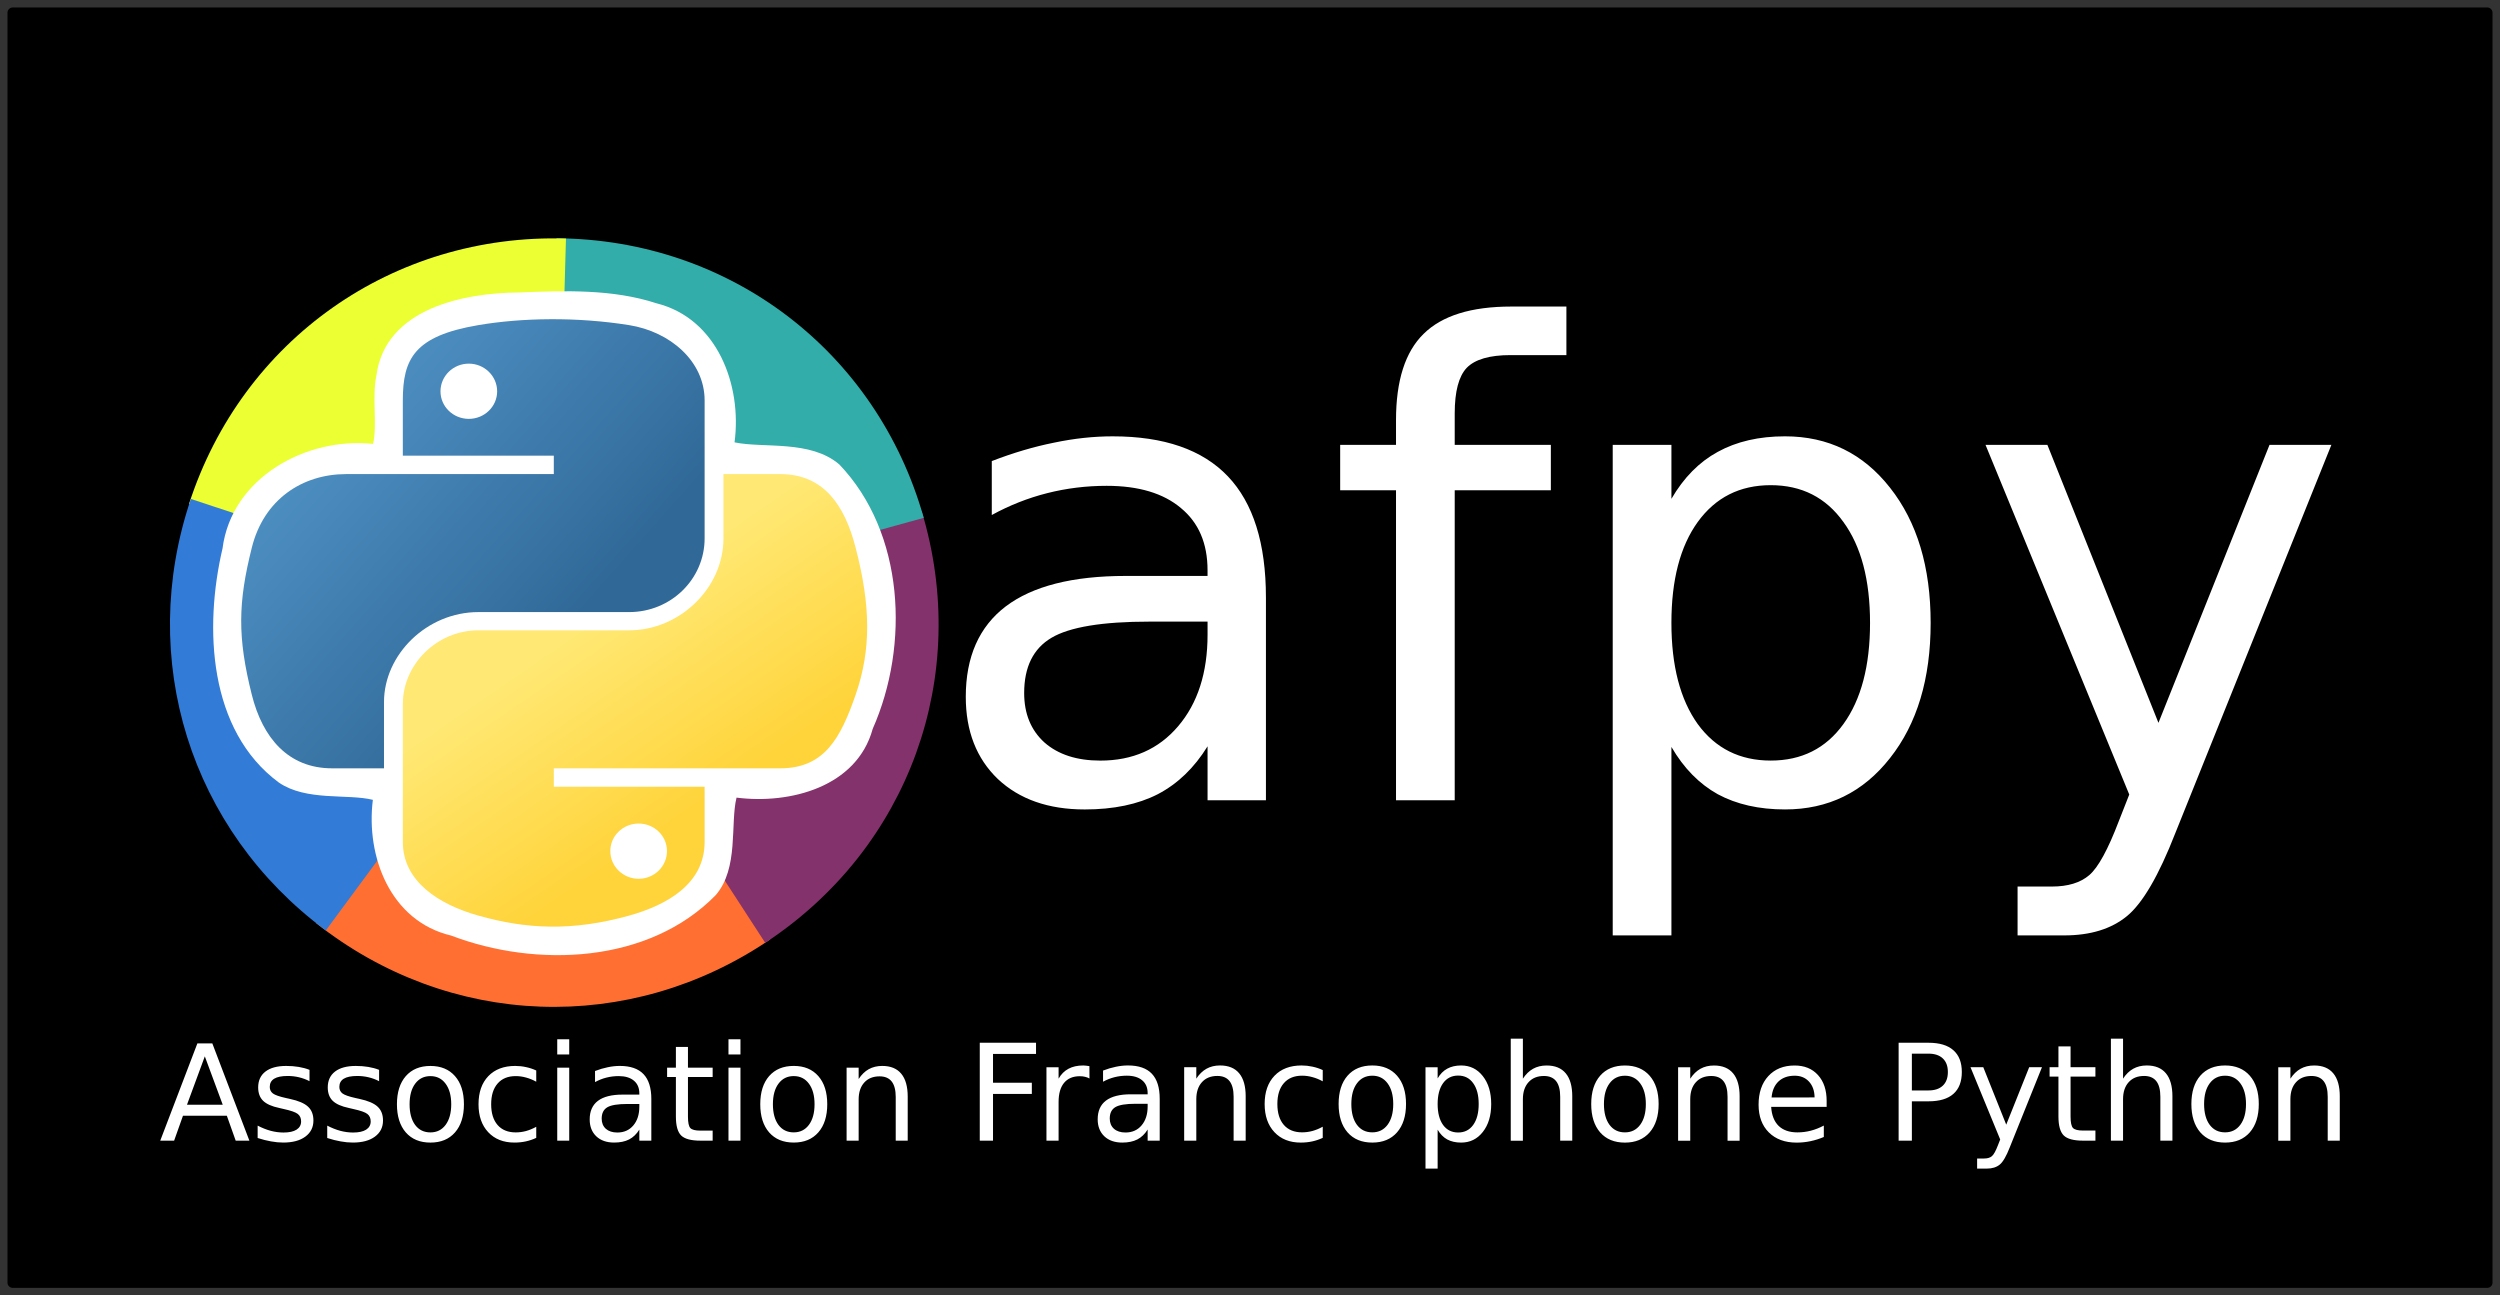 <?xml version="1.0" encoding="UTF-8" standalone="no"?>
<!-- Created with Inkscape (http://www.inkscape.org/) -->

<svg
   xmlns:dc="http://purl.org/dc/elements/1.1/"
   xmlns:cc="http://creativecommons.org/ns#"
   xmlns:rdf="http://www.w3.org/1999/02/22-rdf-syntax-ns#"
   xmlns:svg="http://www.w3.org/2000/svg"
   xmlns="http://www.w3.org/2000/svg"
   xmlns:xlink="http://www.w3.org/1999/xlink"
   xmlns:sodipodi="http://sodipodi.sourceforge.net/DTD/sodipodi-0.dtd"
   xmlns:inkscape="http://www.inkscape.org/namespaces/inkscape"
   width="238.535"
   height="123.595"
   id="svg5295"
   sodipodi:version="0.32"
   inkscape:version="0.48.3.1 r9886"
   sodipodi:docname="afpy.svg"
   inkscape:output_extension="org.inkscape.output.svg.inkscape"
   version="1.0"
   inkscape:export-filename="/home/dadafkas/projets/AFPY/homepage/planche_texte.png"
   inkscape:export-xdpi="183.3037"
   inkscape:export-ydpi="183.3037">
  <rect width="100%" height="100%" fill="#333333" stroke="none"/>
  <defs
     id="defs5297">
    <linearGradient
       id="linearGradient4671-684">
      <stop
         id="stop3849"
         offset="0"
         style="stop-color: rgb(255, 212, 59); stop-opacity: 1;" />
      <stop
         id="stop3851"
         offset="1"
         style="stop-color: rgb(255, 232, 115); stop-opacity: 1;" />
    </linearGradient>
    <linearGradient
       id="linearGradient4689-47">
      <stop
         id="stop3843"
         offset="0"
         style="stop-color: rgb(90, 159, 212); stop-opacity: 1;" />
      <stop
         id="stop3845"
         offset="1"
         style="stop-color: rgb(48, 105, 152); stop-opacity: 1;" />
    </linearGradient>
    <linearGradient
       inkscape:collect="always"
       xlink:href="#linearGradient4689-47"
       id="linearGradient3706"
       gradientUnits="userSpaceOnUse"
       gradientTransform="matrix(0.563,0,0,0.568,-9.4,-5.305)"
       x1="26.649"
       y1="20.604"
       x2="135.665"
       y2="114.398" />
    <linearGradient
       inkscape:collect="always"
       xlink:href="#linearGradient4671-684"
       id="linearGradient3708"
       gradientUnits="userSpaceOnUse"
       gradientTransform="matrix(0.563,0,0,0.568,-9.4,-5.305)"
       x1="150.961"
       y1="192.352"
       x2="112.031"
       y2="137.273" />
    <linearGradient
       inkscape:collect="always"
       xlink:href="#linearGradient4689-47"
       id="linearGradient4802"
       gradientUnits="userSpaceOnUse"
       gradientTransform="matrix(0.563,0,0,0.568,-9.4,-5.305)"
       x1="26.649"
       y1="20.604"
       x2="135.665"
       y2="114.398" />
    <linearGradient
       inkscape:collect="always"
       xlink:href="#linearGradient4671-684"
       id="linearGradient4804"
       gradientUnits="userSpaceOnUse"
       gradientTransform="matrix(0.563,0,0,0.568,-9.4,-5.305)"
       x1="150.961"
       y1="192.352"
       x2="112.031"
       y2="137.273" />
    <linearGradient
       inkscape:collect="always"
       xlink:href="#linearGradient4689-47"
       id="linearGradient3024"
       gradientUnits="userSpaceOnUse"
       gradientTransform="matrix(0.563,0,0,0.568,-9.4,-5.305)"
       x1="26.649"
       y1="20.604"
       x2="135.665"
       y2="114.398" />
    <linearGradient
       inkscape:collect="always"
       xlink:href="#linearGradient4671-684"
       id="linearGradient3026"
       gradientUnits="userSpaceOnUse"
       gradientTransform="matrix(0.563,0,0,0.568,-9.4,-5.305)"
       x1="150.961"
       y1="192.352"
       x2="112.031"
       y2="137.273" />
  </defs>
  <sodipodi:namedview
     id="base"
     pagecolor="#ffffff"
     bordercolor="#666666"
     borderopacity="1.0"
     inkscape:pageopacity="0"
     inkscape:pageshadow="2"
     inkscape:zoom="2.8"
     inkscape:cx="159.11362"
     inkscape:cy="43.38156"
     inkscape:document-units="px"
     inkscape:current-layer="layer1"
     showgrid="false"
     inkscape:window-width="1592"
     inkscape:window-height="847"
     inkscape:window-x="0"
     inkscape:window-y="24"
     inkscape:window-maximized="0"
     fit-margin-top="10"
     fit-margin-left="10"
     fit-margin-right="10"
     fit-margin-bottom="10" />
  <g
     inkscape:label="Calque 1"
     inkscape:groupmode="layer"
     id="layer1"
     transform="translate(-308.877,-157.653)">
    <rect
       inkscape:export-ydpi="205.91641"
       inkscape:export-xdpi="205.91641"
       inkscape:export-filename="/home/ccomb/Desktop/projets/AFPY/homepage/afpy1.png"
       y="158.867"
       x="310.091"
       height="121.166"
       width="236.107"
       id="rect4730"
       style="fill:#000000;fill-opacity:1;stroke:#000000;stroke-width:1;stroke-linecap:butt;stroke-linejoin:round;stroke-miterlimit:4;stroke-opacity:1;stroke-dasharray:none" />
    <path
       style="font-size:12.732px;font-style:normal;font-variant:normal;font-weight:normal;font-stretch:normal;text-align:start;line-height:100%;writing-mode:lr-tb;text-anchor:start;fill:#ffffff;fill-opacity:1;stroke:none;font-family:Bitstream Vera Sans;-inkscape-font-specification:Bitstream Vera Sans"
       d="m 328.42,258.444 -1.703,4.619 3.413,0 -1.71,-4.619 m -0.709,-1.237 1.424,0 3.537,9.282 -1.306,0 -0.846,-2.381 -4.184,0 -0.846,2.381 -1.324,0 3.544,-9.282 m 10.699,2.524 0,1.082 c -0.323,-0.166 -0.659,-0.29 -1.007,-0.373 -0.348,-0.083 -0.709,-0.124 -1.082,-0.124 -0.568,1e-5 -0.995,0.087 -1.281,0.261 -0.282,0.174 -0.423,0.435 -0.423,0.783 0,0.265 0.102,0.475 0.305,0.628 0.203,0.149 0.611,0.292 1.225,0.429 l 0.392,0.087 c 0.812,0.174 1.388,0.421 1.728,0.74 0.344,0.315 0.516,0.756 0.516,1.324 0,0.647 -0.257,1.158 -0.771,1.536 -0.51,0.377 -1.212,0.566 -2.108,0.566 -0.373,0 -0.763,-0.037 -1.169,-0.112 -0.402,-0.07 -0.827,-0.178 -1.274,-0.323 l 0,-1.181 c 0.423,0.22 0.839,0.385 1.25,0.497 0.41,0.108 0.817,0.162 1.219,0.162 0.539,0 0.953,-0.091 1.243,-0.274 0.29,-0.187 0.435,-0.448 0.435,-0.783 -1e-5,-0.311 -0.106,-0.549 -0.317,-0.715 -0.207,-0.166 -0.665,-0.325 -1.374,-0.479 l -0.398,-0.093 c -0.709,-0.149 -1.221,-0.377 -1.536,-0.684 -0.315,-0.311 -0.472,-0.736 -0.472,-1.274 0,-0.655 0.232,-1.16 0.696,-1.517 0.464,-0.356 1.123,-0.535 1.977,-0.535 0.423,10e-6 0.821,0.031 1.194,0.093 0.373,0.062 0.717,0.155 1.032,0.28 m 6.64,0 0,1.082 c -0.323,-0.166 -0.659,-0.29 -1.007,-0.373 -0.348,-0.083 -0.709,-0.124 -1.082,-0.124 -0.568,10e-6 -0.995,0.087 -1.281,0.261 -0.282,0.174 -0.423,0.435 -0.423,0.783 0,0.265 0.102,0.475 0.305,0.628 0.203,0.149 0.611,0.292 1.225,0.429 l 0.392,0.087 c 0.812,0.174 1.388,0.421 1.728,0.74 0.344,0.315 0.516,0.756 0.516,1.324 -10e-6,0.647 -0.257,1.158 -0.771,1.536 -0.51,0.377 -1.212,0.566 -2.108,0.566 -0.373,0 -0.763,-0.037 -1.169,-0.112 -0.402,-0.07 -0.827,-0.178 -1.274,-0.323 l 0,-1.181 c 0.423,0.22 0.839,0.385 1.25,0.497 0.41,0.108 0.816,0.162 1.219,0.162 0.539,0 0.953,-0.091 1.243,-0.274 0.29,-0.187 0.435,-0.448 0.435,-0.783 0,-0.311 -0.106,-0.549 -0.317,-0.715 -0.207,-0.166 -0.665,-0.325 -1.374,-0.479 l -0.398,-0.093 c -0.709,-0.149 -1.221,-0.377 -1.536,-0.684 -0.315,-0.311 -0.472,-0.736 -0.472,-1.274 0,-0.655 0.232,-1.16 0.696,-1.517 0.464,-0.356 1.123,-0.535 1.977,-0.535 0.423,1e-5 0.821,0.031 1.194,0.093 0.373,0.062 0.717,0.155 1.032,0.28 m 4.899,0.597 c -0.613,0 -1.098,0.24 -1.455,0.721 -0.356,0.477 -0.535,1.131 -0.535,1.965 0,0.833 0.176,1.49 0.528,1.971 0.356,0.477 0.843,0.715 1.461,0.715 0.609,0 1.092,-0.24 1.449,-0.721 0.356,-0.481 0.535,-1.136 0.535,-1.965 -10e-6,-0.825 -0.178,-1.478 -0.535,-1.958 -0.356,-0.485 -0.839,-0.727 -1.449,-0.727 m 0,-0.97 c 0.995,1e-5 1.776,0.323 2.344,0.97 0.568,0.647 0.852,1.542 0.852,2.686 0,1.14 -0.284,2.035 -0.852,2.686 -0.568,0.647 -1.349,0.97 -2.344,0.97 -0.999,0 -1.782,-0.323 -2.35,-0.97 -0.564,-0.651 -0.846,-1.546 -0.846,-2.686 0,-1.144 0.282,-2.039 0.846,-2.686 0.568,-0.647 1.351,-0.97 2.35,-0.97 m 10.096,0.435 0,1.069 c -0.323,-0.178 -0.649,-0.311 -0.976,-0.398 -0.323,-0.091 -0.651,-0.137 -0.982,-0.137 -0.742,0 -1.318,0.236 -1.728,0.709 -0.41,0.468 -0.615,1.127 -0.615,1.977 0,0.85 0.205,1.511 0.615,1.983 0.41,0.468 0.986,0.703 1.728,0.703 0.332,0 0.659,-0.043 0.982,-0.131 0.327,-0.091 0.653,-0.226 0.976,-0.404 l 0,1.057 c -0.319,0.149 -0.651,0.261 -0.995,0.336 -0.34,0.075 -0.703,0.112 -1.088,0.112 -1.049,0 -1.882,-0.33 -2.499,-0.989 -0.618,-0.659 -0.926,-1.548 -0.926,-2.667 0,-1.136 0.311,-2.029 0.933,-2.68 0.626,-0.651 1.482,-0.976 2.568,-0.976 0.352,1e-5 0.696,0.037 1.032,0.112 0.336,0.07 0.661,0.178 0.976,0.323 m 2.002,-0.267 1.144,0 0,6.963 -1.144,0 0,-6.963 m 0,-2.711 1.144,0 0,1.449 -1.144,0 0,-1.449 m 6.696,6.173 c -0.924,0 -1.565,0.106 -1.921,0.317 -0.356,0.211 -0.535,0.572 -0.535,1.082 -10e-6,0.406 0.133,0.729 0.398,0.97 0.269,0.236 0.634,0.354 1.094,0.354 0.634,0 1.142,-0.224 1.523,-0.671 0.385,-0.452 0.578,-1.051 0.578,-1.797 l 0,-0.255 -1.138,0 m 2.282,-0.472 0,3.973 -1.144,0 0,-1.057 c -0.261,0.423 -0.586,0.736 -0.976,0.939 -0.39,0.199 -0.866,0.298 -1.43,0.298 -0.713,0 -1.281,-0.199 -1.703,-0.597 -0.419,-0.402 -0.628,-0.939 -0.628,-1.61 -1e-5,-0.783 0.261,-1.374 0.783,-1.772 0.526,-0.398 1.31,-0.597 2.35,-0.597 l 1.604,0 0,-0.112 c -1e-5,-0.526 -0.174,-0.933 -0.522,-1.219 -0.344,-0.29 -0.829,-0.435 -1.455,-0.435 -0.398,0 -0.785,0.048 -1.163,0.143 -0.377,0.095 -0.74,0.238 -1.088,0.429 l 0,-1.057 c 0.419,-0.162 0.825,-0.282 1.219,-0.361 0.394,-0.083 0.777,-0.124 1.15,-0.124 1.007,1e-5 1.759,0.261 2.257,0.783 0.497,0.522 0.746,1.314 0.746,2.375 m 3.494,-4.967 0,1.977 2.356,0 0,0.889 -2.356,0 0,3.78 c 0,0.568 0.077,0.933 0.23,1.094 0.157,0.162 0.475,0.242 0.951,0.242 l 1.175,0 0,0.957 -1.175,0 c -0.883,0 -1.492,-0.164 -1.828,-0.491 -0.336,-0.332 -0.504,-0.933 -0.504,-1.803 l 0,-3.78 -0.839,0 0,-0.889 0.839,0 0,-1.977 1.15,0 m 3.867,1.977 1.144,0 0,6.963 -1.144,0 0,-6.963 m 0,-2.711 1.144,0 0,1.449 -1.144,0 0,-1.449 m 6.229,3.513 c -0.613,0 -1.098,0.24 -1.455,0.721 -0.356,0.477 -0.535,1.131 -0.535,1.965 0,0.833 0.176,1.49 0.528,1.971 0.356,0.477 0.843,0.715 1.461,0.715 0.609,0 1.092,-0.24 1.449,-0.721 0.356,-0.481 0.535,-1.136 0.535,-1.965 -10e-6,-0.825 -0.178,-1.478 -0.535,-1.958 -0.356,-0.485 -0.839,-0.727 -1.449,-0.727 m 0,-0.97 c 0.995,1e-5 1.776,0.323 2.344,0.97 0.568,0.647 0.852,1.542 0.852,2.686 0,1.14 -0.284,2.035 -0.852,2.686 -0.568,0.647 -1.349,0.97 -2.344,0.97 -0.999,0 -1.782,-0.323 -2.35,-0.97 -0.564,-0.651 -0.846,-1.546 -0.846,-2.686 0,-1.144 0.282,-2.039 0.846,-2.686 0.568,-0.647 1.351,-0.97 2.35,-0.97 m 10.873,2.928 0,4.203 -1.144,0 0,-4.165 c -10e-6,-0.659 -0.128,-1.152 -0.385,-1.48 -0.257,-0.327 -0.642,-0.491 -1.156,-0.491 -0.618,0 -1.105,0.197 -1.461,0.591 -0.356,0.394 -0.535,0.93 -0.535,1.61 l 0,3.935 -1.15,0 0,-6.963 1.15,0 0,1.082 c 0.274,-0.419 0.595,-0.732 0.964,-0.939 0.373,-0.207 0.802,-0.311 1.287,-0.311 0.8,1e-5 1.405,0.249 1.815,0.746 0.41,0.493 0.615,1.221 0.615,2.182"
       id="text4760"
       inkscape:connector-curvature="0" />
    <path
       style="font-size:12.814px;font-style:normal;font-variant:normal;font-weight:normal;font-stretch:normal;text-align:start;line-height:100%;writing-mode:lr-tb;text-anchor:start;fill:#ffffff;fill-opacity:1;stroke:none;font-family:Bitstream Vera Sans;-inkscape-font-specification:Bitstream Vera Sans"
       d="m 402.36,257.147 5.368,0 0,1.064 -4.104,0 0,2.753 3.704,0 0,1.064 -3.704,0 0,4.461 -1.264,0 0,-9.341 m 10.468,3.41 c -0.129,-0.075 -0.271,-0.129 -0.425,-0.163 -0.15,-0.037 -0.317,-0.056 -0.501,-0.056 -0.651,10e-6 -1.151,0.213 -1.502,0.638 -0.346,0.421 -0.519,1.028 -0.519,1.821 l 0,3.692 -1.158,0 0,-7.008 1.158,0 0,1.089 c 0.242,-0.425 0.557,-0.74 0.945,-0.945 0.388,-0.209 0.859,-0.313 1.414,-0.313 0.079,10e-6 0.167,0.006 0.263,0.019 0.096,0.008 0.202,0.023 0.319,0.044 l 0.006,1.183 m 4.405,2.409 c -0.93,0 -1.575,0.106 -1.933,0.319 -0.359,0.213 -0.538,0.576 -0.538,1.089 -1e-5,0.409 0.133,0.734 0.4,0.976 0.271,0.238 0.638,0.357 1.101,0.357 0.638,0 1.149,-0.225 1.533,-0.676 0.388,-0.455 0.582,-1.057 0.582,-1.808 l 0,-0.257 -1.145,0 m 2.296,-0.476 0,3.998 -1.151,0 0,-1.064 c -0.263,0.425 -0.59,0.74 -0.982,0.945 -0.392,0.2 -0.872,0.3 -1.439,0.3 -0.717,0 -1.289,-0.2 -1.714,-0.601 -0.421,-0.405 -0.632,-0.945 -0.632,-1.621 0,-0.788 0.263,-1.383 0.788,-1.783 0.53,-0.4 1.318,-0.601 2.365,-0.601 l 1.614,0 0,-0.113 c -10e-6,-0.53 -0.175,-0.939 -0.526,-1.226 -0.346,-0.292 -0.834,-0.438 -1.464,-0.438 -0.4,0 -0.79,0.048 -1.17,0.144 -0.38,0.096 -0.745,0.24 -1.095,0.432 l 0,-1.064 c 0.421,-0.163 0.83,-0.284 1.226,-0.363 0.396,-0.083 0.782,-0.125 1.158,-0.125 1.014,10e-6 1.771,0.263 2.271,0.788 0.501,0.526 0.751,1.322 0.751,2.39 m 8.203,-0.232 0,4.23 -1.151,0 0,-4.192 c 0,-0.663 -0.129,-1.16 -0.388,-1.489 -0.259,-0.33 -0.647,-0.494 -1.164,-0.494 -0.622,1e-5 -1.112,0.198 -1.47,0.594 -0.359,0.396 -0.538,0.936 -0.538,1.621 l 0,3.961 -1.158,0 0,-7.008 1.158,0 0,1.089 c 0.275,-0.421 0.599,-0.736 0.97,-0.945 0.375,-0.209 0.807,-0.313 1.295,-0.313 0.805,10e-6 1.414,0.25 1.827,0.751 0.413,0.496 0.619,1.228 0.619,2.196 m 7.352,-2.509 0,1.076 c -0.325,-0.179 -0.653,-0.313 -0.982,-0.4 -0.325,-0.092 -0.655,-0.138 -0.989,-0.138 -0.747,0 -1.326,0.238 -1.739,0.713 -0.413,0.471 -0.619,1.135 -0.619,1.99 0,0.855 0.206,1.52 0.619,1.996 0.413,0.471 0.993,0.707 1.739,0.707 0.334,0 0.663,-0.044 0.989,-0.131 0.33,-0.092 0.657,-0.227 0.982,-0.407 l 0,1.064 c -0.321,0.15 -0.655,0.263 -1.001,0.338 -0.342,0.075 -0.707,0.113 -1.095,0.113 -1.055,0 -1.894,-0.332 -2.515,-0.995 -0.622,-0.663 -0.932,-1.558 -0.932,-2.684 0,-1.143 0.313,-2.042 0.939,-2.697 0.63,-0.655 1.491,-0.982 2.584,-0.982 0.355,10e-6 0.701,0.038 1.039,0.113 0.338,0.071 0.665,0.179 0.982,0.325 m 4.73,0.538 c -0.617,0 -1.105,0.242 -1.464,0.726 -0.359,0.48 -0.538,1.139 -0.538,1.977 0,0.838 0.177,1.5 0.532,1.983 0.359,0.48 0.849,0.72 1.47,0.72 0.613,0 1.099,-0.242 1.458,-0.726 0.359,-0.484 0.538,-1.143 0.538,-1.977 0,-0.83 -0.179,-1.487 -0.538,-1.971 -0.359,-0.488 -0.845,-0.732 -1.458,-0.732 m 0,-0.976 c 1.001,10e-6 1.787,0.325 2.359,0.976 0.571,0.651 0.857,1.552 0.857,2.703 -10e-6,1.147 -0.286,2.048 -0.857,2.703 -0.571,0.651 -1.358,0.976 -2.359,0.976 -1.005,0 -1.794,-0.325 -2.365,-0.976 -0.567,-0.655 -0.851,-1.556 -0.851,-2.703 0,-1.151 0.284,-2.052 0.851,-2.703 0.571,-0.651 1.36,-0.976 2.365,-0.976 m 6.232,6.125 0,3.717 -1.158,0 0,-9.673 1.158,0 0,1.064 c 0.242,-0.417 0.546,-0.726 0.913,-0.926 0.371,-0.204 0.813,-0.307 1.326,-0.307 0.851,10e-6 1.541,0.338 2.071,1.014 0.534,0.676 0.801,1.564 0.801,2.665 0,1.101 -0.267,1.99 -0.801,2.665 -0.53,0.676 -1.22,1.014 -2.071,1.014 -0.513,0 -0.955,-0.1 -1.326,-0.3 -0.367,-0.204 -0.672,-0.515 -0.913,-0.932 m 3.917,-2.446 c -1e-5,-0.847 -0.175,-1.51 -0.526,-1.99 -0.346,-0.484 -0.824,-0.726 -1.433,-0.726 -0.609,10e-6 -1.089,0.242 -1.439,0.726 -0.346,0.48 -0.519,1.143 -0.519,1.99 0,0.847 0.173,1.512 0.519,1.996 0.35,0.48 0.83,0.72 1.439,0.72 0.609,0 1.087,-0.24 1.433,-0.72 0.35,-0.484 0.526,-1.149 0.526,-1.996 m 8.928,-0.732 0,4.23 -1.151,0 0,-4.192 c -10e-6,-0.663 -0.129,-1.16 -0.388,-1.489 -0.259,-0.33 -0.647,-0.494 -1.164,-0.494 -0.622,1e-5 -1.112,0.198 -1.47,0.594 -0.359,0.396 -0.538,0.936 -0.538,1.621 l 0,3.961 -1.158,0 0,-9.736 1.158,0 0,3.817 c 0.275,-0.421 0.599,-0.736 0.97,-0.945 0.375,-0.209 0.807,-0.313 1.295,-0.313 0.805,10e-6 1.414,0.25 1.827,0.751 0.413,0.496 0.619,1.228 0.619,2.196 m 5.024,-1.971 c -0.617,0 -1.105,0.242 -1.464,0.726 -0.359,0.48 -0.538,1.139 -0.538,1.977 0,0.838 0.177,1.5 0.532,1.983 0.359,0.48 0.849,0.72 1.47,0.72 0.613,0 1.099,-0.242 1.458,-0.726 0.359,-0.484 0.538,-1.143 0.538,-1.977 -10e-6,-0.83 -0.179,-1.487 -0.538,-1.971 -0.359,-0.488 -0.845,-0.732 -1.458,-0.732 m 0,-0.976 c 1.001,10e-6 1.787,0.325 2.359,0.976 0.571,0.651 0.857,1.552 0.857,2.703 -10e-6,1.147 -0.286,2.048 -0.857,2.703 -0.571,0.651 -1.358,0.976 -2.359,0.976 -1.005,0 -1.794,-0.325 -2.365,-0.976 -0.567,-0.655 -0.851,-1.556 -0.851,-2.703 0,-1.151 0.284,-2.052 0.851,-2.703 0.571,-0.651 1.36,-0.976 2.365,-0.976 m 10.943,2.947 0,4.23 -1.151,0 0,-4.192 c 0,-0.663 -0.129,-1.16 -0.388,-1.489 -0.259,-0.33 -0.647,-0.494 -1.164,-0.494 -0.622,1e-5 -1.112,0.198 -1.47,0.594 -0.359,0.396 -0.538,0.936 -0.538,1.621 l 0,3.961 -1.158,0 0,-7.008 1.158,0 0,1.089 c 0.275,-0.421 0.599,-0.736 0.97,-0.945 0.375,-0.209 0.807,-0.313 1.295,-0.313 0.805,10e-6 1.414,0.25 1.827,0.751 0.413,0.496 0.619,1.228 0.619,2.196 m 8.303,0.438 0,0.563 -5.293,0 c 0.05,0.793 0.288,1.397 0.713,1.814 0.43,0.413 1.026,0.619 1.789,0.619 0.442,0 0.87,-0.054 1.283,-0.163 0.417,-0.108 0.83,-0.271 1.239,-0.488 l 0,1.089 c -0.413,0.175 -0.836,0.309 -1.27,0.4 -0.434,0.092 -0.874,0.138 -1.32,0.138 -1.118,0 -2.004,-0.325 -2.659,-0.976 -0.651,-0.651 -0.976,-1.531 -0.976,-2.64 0,-1.147 0.309,-2.056 0.926,-2.728 0.622,-0.676 1.458,-1.014 2.509,-1.014 0.943,10e-6 1.687,0.305 2.234,0.913 0.551,0.605 0.826,1.429 0.826,2.471 m -1.151,-0.338 c -0.008,-0.63 -0.186,-1.132 -0.532,-1.508 -0.342,-0.375 -0.797,-0.563 -1.364,-0.563 -0.642,0 -1.158,0.181 -1.545,0.544 -0.384,0.363 -0.605,0.874 -0.663,1.533 l 4.104,-0.006"
       id="text4764"
       inkscape:connector-curvature="0" />
    <path
       style="font-size:12.814px;font-style:normal;font-variant:normal;font-weight:normal;font-stretch:normal;text-align:start;line-height:100%;writing-mode:lr-tb;text-anchor:start;fill:#ffffff;fill-opacity:1;stroke:none;font-family:Bitstream Vera Sans;-inkscape-font-specification:Bitstream Vera Sans"
       d="m 491.296,258.186 0,3.51 1.589,0 c 0.588,1e-5 1.043,-0.152 1.364,-0.457 0.321,-0.304 0.482,-0.738 0.482,-1.301 -10e-6,-0.559 -0.161,-0.991 -0.482,-1.295 -0.321,-0.304 -0.776,-0.457 -1.364,-0.457 l -1.589,0 m -1.264,-1.039 2.853,0 c 1.047,10e-6 1.837,0.238 2.371,0.713 0.538,0.471 0.807,1.164 0.807,2.077 -10e-6,0.922 -0.269,1.618 -0.807,2.09 -0.534,0.471 -1.324,0.707 -2.371,0.707 l -1.589,0 0,3.754 -1.264,0 0,-9.341 m 10.599,9.992 c -0.325,0.834 -0.642,1.379 -0.951,1.633 -0.309,0.254 -0.722,0.382 -1.239,0.382 l -0.92,0 0,-0.964 0.676,0 c 0.317,0 0.563,-0.075 0.738,-0.225 0.175,-0.15 0.369,-0.505 0.582,-1.064 l 0.206,-0.526 -2.834,-6.895 1.22,0 2.19,5.481 2.19,-5.481 1.22,0 -3.078,7.658 m 5.806,-9.648 0,1.99 2.371,0 0,0.895 -2.371,0 0,3.804 c 0,0.571 0.077,0.939 0.232,1.101 0.159,0.163 0.478,0.244 0.957,0.244 l 1.183,0 0,0.964 -1.183,0 c -0.888,0 -1.502,-0.165 -1.839,-0.494 -0.338,-0.334 -0.507,-0.939 -0.507,-1.814 l 0,-3.804 -0.845,0 0,-0.895 0.845,0 0,-1.99 1.158,0 m 9.717,4.768 0,4.23 -1.151,0 0,-4.192 c -10e-6,-0.663 -0.129,-1.16 -0.388,-1.489 -0.259,-0.33 -0.647,-0.494 -1.164,-0.494 -0.622,10e-6 -1.112,0.198 -1.47,0.594 -0.359,0.396 -0.538,0.936 -0.538,1.621 l 0,3.961 -1.158,0 0,-9.736 1.158,0 0,3.817 c 0.275,-0.421 0.599,-0.736 0.97,-0.945 0.375,-0.209 0.807,-0.313 1.295,-0.313 0.805,1e-5 1.414,0.25 1.827,0.751 0.413,0.496 0.619,1.228 0.619,2.196 m 5.024,-1.971 c -0.617,0 -1.105,0.242 -1.464,0.726 -0.359,0.48 -0.538,1.139 -0.538,1.977 -10e-6,0.838 0.177,1.5 0.532,1.983 0.359,0.48 0.849,0.72 1.47,0.72 0.613,0 1.099,-0.242 1.458,-0.726 0.359,-0.484 0.538,-1.143 0.538,-1.977 0,-0.83 -0.179,-1.487 -0.538,-1.971 -0.359,-0.488 -0.845,-0.732 -1.458,-0.732 m 0,-0.976 c 1.001,1e-5 1.787,0.325 2.359,0.976 0.571,0.651 0.857,1.552 0.857,2.703 0,1.147 -0.286,2.048 -0.857,2.703 -0.571,0.651 -1.358,0.976 -2.359,0.976 -1.005,0 -1.794,-0.325 -2.365,-0.976 -0.567,-0.655 -0.851,-1.556 -0.851,-2.703 0,-1.151 0.284,-2.052 0.851,-2.703 0.571,-0.651 1.36,-0.976 2.365,-0.976 m 10.943,2.947 0,4.23 -1.151,0 0,-4.192 c 0,-0.663 -0.129,-1.16 -0.388,-1.489 -0.259,-0.33 -0.647,-0.494 -1.164,-0.494 -0.622,10e-6 -1.112,0.198 -1.47,0.594 -0.359,0.396 -0.538,0.936 -0.538,1.621 l 0,3.961 -1.158,0 0,-7.008 1.158,0 0,1.089 c 0.275,-0.421 0.599,-0.736 0.97,-0.945 0.375,-0.209 0.807,-0.313 1.295,-0.313 0.805,1e-5 1.414,0.25 1.827,0.751 0.413,0.496 0.619,1.228 0.619,2.196"
       id="text4768"
       inkscape:connector-curvature="0" />
    <g
       transform="matrix(0.675,0,0,0.675,110.782,-38.014)"
       id="g4772"
       inkscape:label="Calque 1">
      <path
         transform="matrix(1.547,0,0,1.547,-377.49,-454.389)"
         sodipodi:open="true"
         sodipodi:end="8.4919515"
         sodipodi:start="2.2089023"
         d="m 465.434,563.756 c -14.164,-10.504 -17.13,-30.5 -6.627,-44.664 10.504,-14.164 30.5,-17.13 44.664,-6.627 14.164,10.504 17.13,30.5 6.627,44.664 -10.503,14.162 -30.497,17.13 -44.66,6.629"
         sodipodi:ry="31.927879"
         sodipodi:rx="31.927879"
         sodipodi:cy="538.11047"
         sodipodi:cx="484.45236"
         id="path4774"
         style="fill:#ffffff;fill-opacity:1;stroke:none"
         sodipodi:type="arc" />
      <path
         sodipodi:nodetypes="cccc"
         id="path4776"
         d="m 371.964,377.464 -33.849,42.865 c 18.842,14.93 44.356,15.864 64.228,2.338 l -30.38,-45.203 z"
         style="fill:#ff6f32;fill-opacity:1;stroke:none"
         inkscape:connector-curvature="0" />
      <path
         sodipodi:nodetypes="cccc"
         id="path4778"
         d="m 371.964,377.464 29.675,45.685 c 20.333,-13.371 29.165,-37.746 22.114,-61.037 l -51.789,15.352 z"
         style="fill:#84326b;fill-opacity:1;stroke:none"
         inkscape:connector-curvature="0" />
      <path
         sodipodi:nodetypes="cccc"
         id="path4780"
         d="m 371.964,377.464 52.086,-14.388 c -6.646,-23.543 -27.447,-39.371 -51.91,-39.517 l -0.176,53.904 z"
         style="fill:#32ada9;fill-opacity:1;stroke:none"
         inkscape:connector-curvature="0" />
      <path
         sodipodi:nodetypes="cccc"
         id="path4782"
         d="m 371.964,377.464 1.512,-53.867 c -24.421,-0.738 -45.761,14.268 -53.283,37.513 l 51.77,16.354 z"
         style="fill:#ebff32;fill-opacity:1;stroke:none"
         inkscape:connector-curvature="0" />
      <path
         sodipodi:nodetypes="cccc"
         id="path4784"
         d="m 371.964,377.464 -51.511,-17.059 c -7.66,22.615 -0.107,46.777 19.072,61 l 32.439,-43.941 z"
         style="fill:#327bd6;fill-opacity:1;stroke:none"
         inkscape:connector-curvature="0" />
      <path
         id="path4786"
         d="m 366.898,331.217 c -7.947,0.042 -18.968,2.292 -20.219,11.75 -0.643,3.118 0.159,6.96 -0.469,9.656 -9.457,-1.014 -20.004,4.789 -21.281,14.781 -2.627,11.214 -1.994,25.742 7.969,33.094 3.899,2.661 9.667,1.55 13.281,2.438 -1.008,8.025 2.485,17.156 11.062,19.188 12.128,4.607 27.942,3.956 37.406,-5.719 3.286,-3.803 2.027,-10.056 2.938,-13.781 7.602,0.965 17.005,-1.523 19.25,-9.719 5.235,-11.837 4.5,-27.738 -4.719,-37.375 -4.096,-3.511 -10.713,-2.26 -14.812,-3.125 1.077,-8.091 -2.439,-17.505 -11.031,-19.656 -6.176,-2.021 -12.948,-1.798 -19.375,-1.531 z"
         style="fill:#ffffff;fill-opacity:1"
         inkscape:connector-curvature="0" />
      <g
         id="g4788"
         transform="matrix(0.796,0,0,0.764,323.119,330.111)">
        <path
           id="path4790"
           style="fill:url(#linearGradient3024);fill-opacity:1"
           d="m 60.51,6.398 c -4.584,0.021 -8.961,0.412 -12.812,1.094 C 36.351,9.496 34.291,13.692 34.291,21.429 l 0,10.219 26.812,0 0,3.406 -26.812,0 -10.062,0 c -7.792,0 -14.616,4.684 -16.75,13.594 -2.462,10.213 -2.571,16.586 0,27.25 1.906,7.938 6.458,13.594 14.25,13.594 l 9.219,0 0,-12.25 c 0,-8.85 7.657,-16.656 16.75,-16.656 l 26.781,0 c 7.455,0 13.406,-6.138 13.406,-13.625 l 0,-25.531 c 0,-7.266 -6.13,-12.725 -13.406,-13.938 -4.606,-0.767 -9.385,-1.115 -13.969,-1.094 z m -14.5,8.219 c 2.77,0 5.031,2.299 5.031,5.125 -2e-6,2.816 -2.262,5.094 -5.031,5.094 -2.779,-1e-6 -5.031,-2.277 -5.031,-5.094 -1e-6,-2.826 2.252,-5.125 5.031,-5.125 z"
           inkscape:connector-curvature="0" />
        <path
           id="path4792"
           style="fill:url(#linearGradient3026);fill-opacity:1"
           d="m 91.229,35.054 0,11.906 c 0,9.231 -7.826,17 -16.75,17 l -26.781,0 c -7.336,0 -13.406,6.278 -13.406,13.625 l 0,25.531 c 0,7.266 6.319,11.54 13.406,13.625 8.487,2.496 16.626,2.947 26.781,0 6.75,-1.954 13.406,-5.888 13.406,-13.625 l 0,-10.219 -26.781,0 0,-3.406 26.781,0 13.406,0 c 7.792,0 10.696,-5.435 13.406,-13.594 2.799,-8.399 2.68,-16.476 0,-27.25 -1.926,-7.757 -5.604,-13.594 -13.406,-13.594 l -10.063,0 z m -15.062,64.656 c 2.779,3e-6 5.031,2.277 5.031,5.094 -2e-6,2.826 -2.252,5.125 -5.031,5.125 -2.77,0 -5.031,-2.299 -5.031,-5.125 2e-6,-2.816 2.262,-5.094 5.031,-5.094 z"
           inkscape:connector-curvature="0" />
      </g>
    </g>
    <path
       style="font-size:62px;font-style:normal;font-variant:normal;font-weight:normal;font-stretch:normal;text-align:start;line-height:125%;writing-mode:lr-tb;text-anchor:start;fill:#ffffff;fill-opacity:1;stroke:none;font-family:Bitstream Vera Sans;-inkscape-font-specification:Bitstream Vera Sans"
       d="m 418.555,216.964 c -4.501,2e-5 -7.619,0.515 -9.354,1.544 -1.736,1.029 -2.604,2.785 -2.604,5.268 -10e-6,1.978 0.646,3.552 1.938,4.723 1.312,1.15 3.088,1.726 5.328,1.726 3.088,0 5.56,-1.09 7.417,-3.27 1.877,-2.2 2.815,-5.116 2.815,-8.749 l 0,-1.241 -5.54,0 m 11.11,-2.301 0,19.345 -5.57,0 0,-5.146 c -1.272,2.059 -2.856,3.582 -4.753,4.571 -1.897,0.969 -4.218,1.453 -6.963,1.453 -3.471,0 -6.236,-0.969 -8.295,-2.906 -2.038,-1.958 -3.058,-4.571 -3.058,-7.841 -10e-6,-3.814 1.271,-6.69 3.814,-8.628 2.563,-1.937 6.378,-2.906 11.443,-2.906 l 7.811,0 0,-0.545 c -3e-5,-2.563 -0.848,-4.541 -2.543,-5.934 -1.675,-1.413 -4.036,-2.119 -7.084,-2.119 -1.938,3e-5 -3.825,0.232 -5.661,0.696 -1.837,0.464 -3.603,1.161 -5.298,2.089 l 0,-5.146 c 2.038,-0.787 4.016,-1.372 5.934,-1.756 1.917,-0.404 3.784,-0.605 5.601,-0.605 4.904,4e-5 8.567,1.272 10.989,3.814 2.422,2.543 3.633,6.398 3.633,11.564 m 28.669,-27.761 0,4.632 -5.328,0 c -1.998,5e-5 -3.391,0.404 -4.178,1.211 -0.767,0.807 -1.15,2.26 -1.15,4.359 l 0,2.997 9.173,0 0,4.329 -9.173,0 0,29.577 -5.601,0 0,-29.577 -5.328,0 0,-4.329 5.328,0 0,-2.361 c -1e-5,-3.774 0.878,-6.519 2.634,-8.234 1.756,-1.736 4.541,-2.603 8.355,-2.604 l 5.268,0 m 10.021,42.02 0,17.982 -5.601,0 0,-46.803 5.601,0 0,5.146 c 1.171,-2.018 2.644,-3.512 4.42,-4.48 1.796,-0.989 3.936,-1.483 6.418,-1.483 4.117,4e-5 7.457,1.635 10.021,4.904 2.583,3.27 3.875,7.568 3.875,12.896 -4e-5,5.328 -1.292,9.627 -3.875,12.896 -2.563,3.27 -5.903,4.904 -10.021,4.904 -2.482,0 -4.622,-0.484 -6.418,-1.453 -1.776,-0.989 -3.249,-2.493 -4.42,-4.511 m 18.951,-11.837 c -3e-5,-4.097 -0.848,-7.306 -2.543,-9.627 -1.675,-2.341 -3.986,-3.512 -6.933,-3.512 -2.947,3e-5 -5.268,1.171 -6.963,3.512 -1.675,2.321 -2.513,5.53 -2.513,9.627 -10e-6,4.097 0.838,7.316 2.513,9.657 1.695,2.321 4.016,3.481 6.963,3.481 2.947,0 5.257,-1.16 6.933,-3.481 1.695,-2.341 2.543,-5.56 2.543,-9.657 m 29.123,20.071 c -1.574,4.036 -3.108,6.67 -4.602,7.901 -1.494,1.231 -3.492,1.847 -5.994,1.847 l -4.45,0 0,-4.662 3.27,0 c 1.534,-1e-5 2.725,-0.363 3.572,-1.09 0.848,-0.727 1.786,-2.442 2.815,-5.146 l 0.999,-2.543 -13.714,-33.361 5.903,0 10.596,26.52 10.596,-26.52 5.903,0 -14.895,37.055"
       id="text4794"
       inkscape:connector-curvature="0" />
  </g>
</svg>
